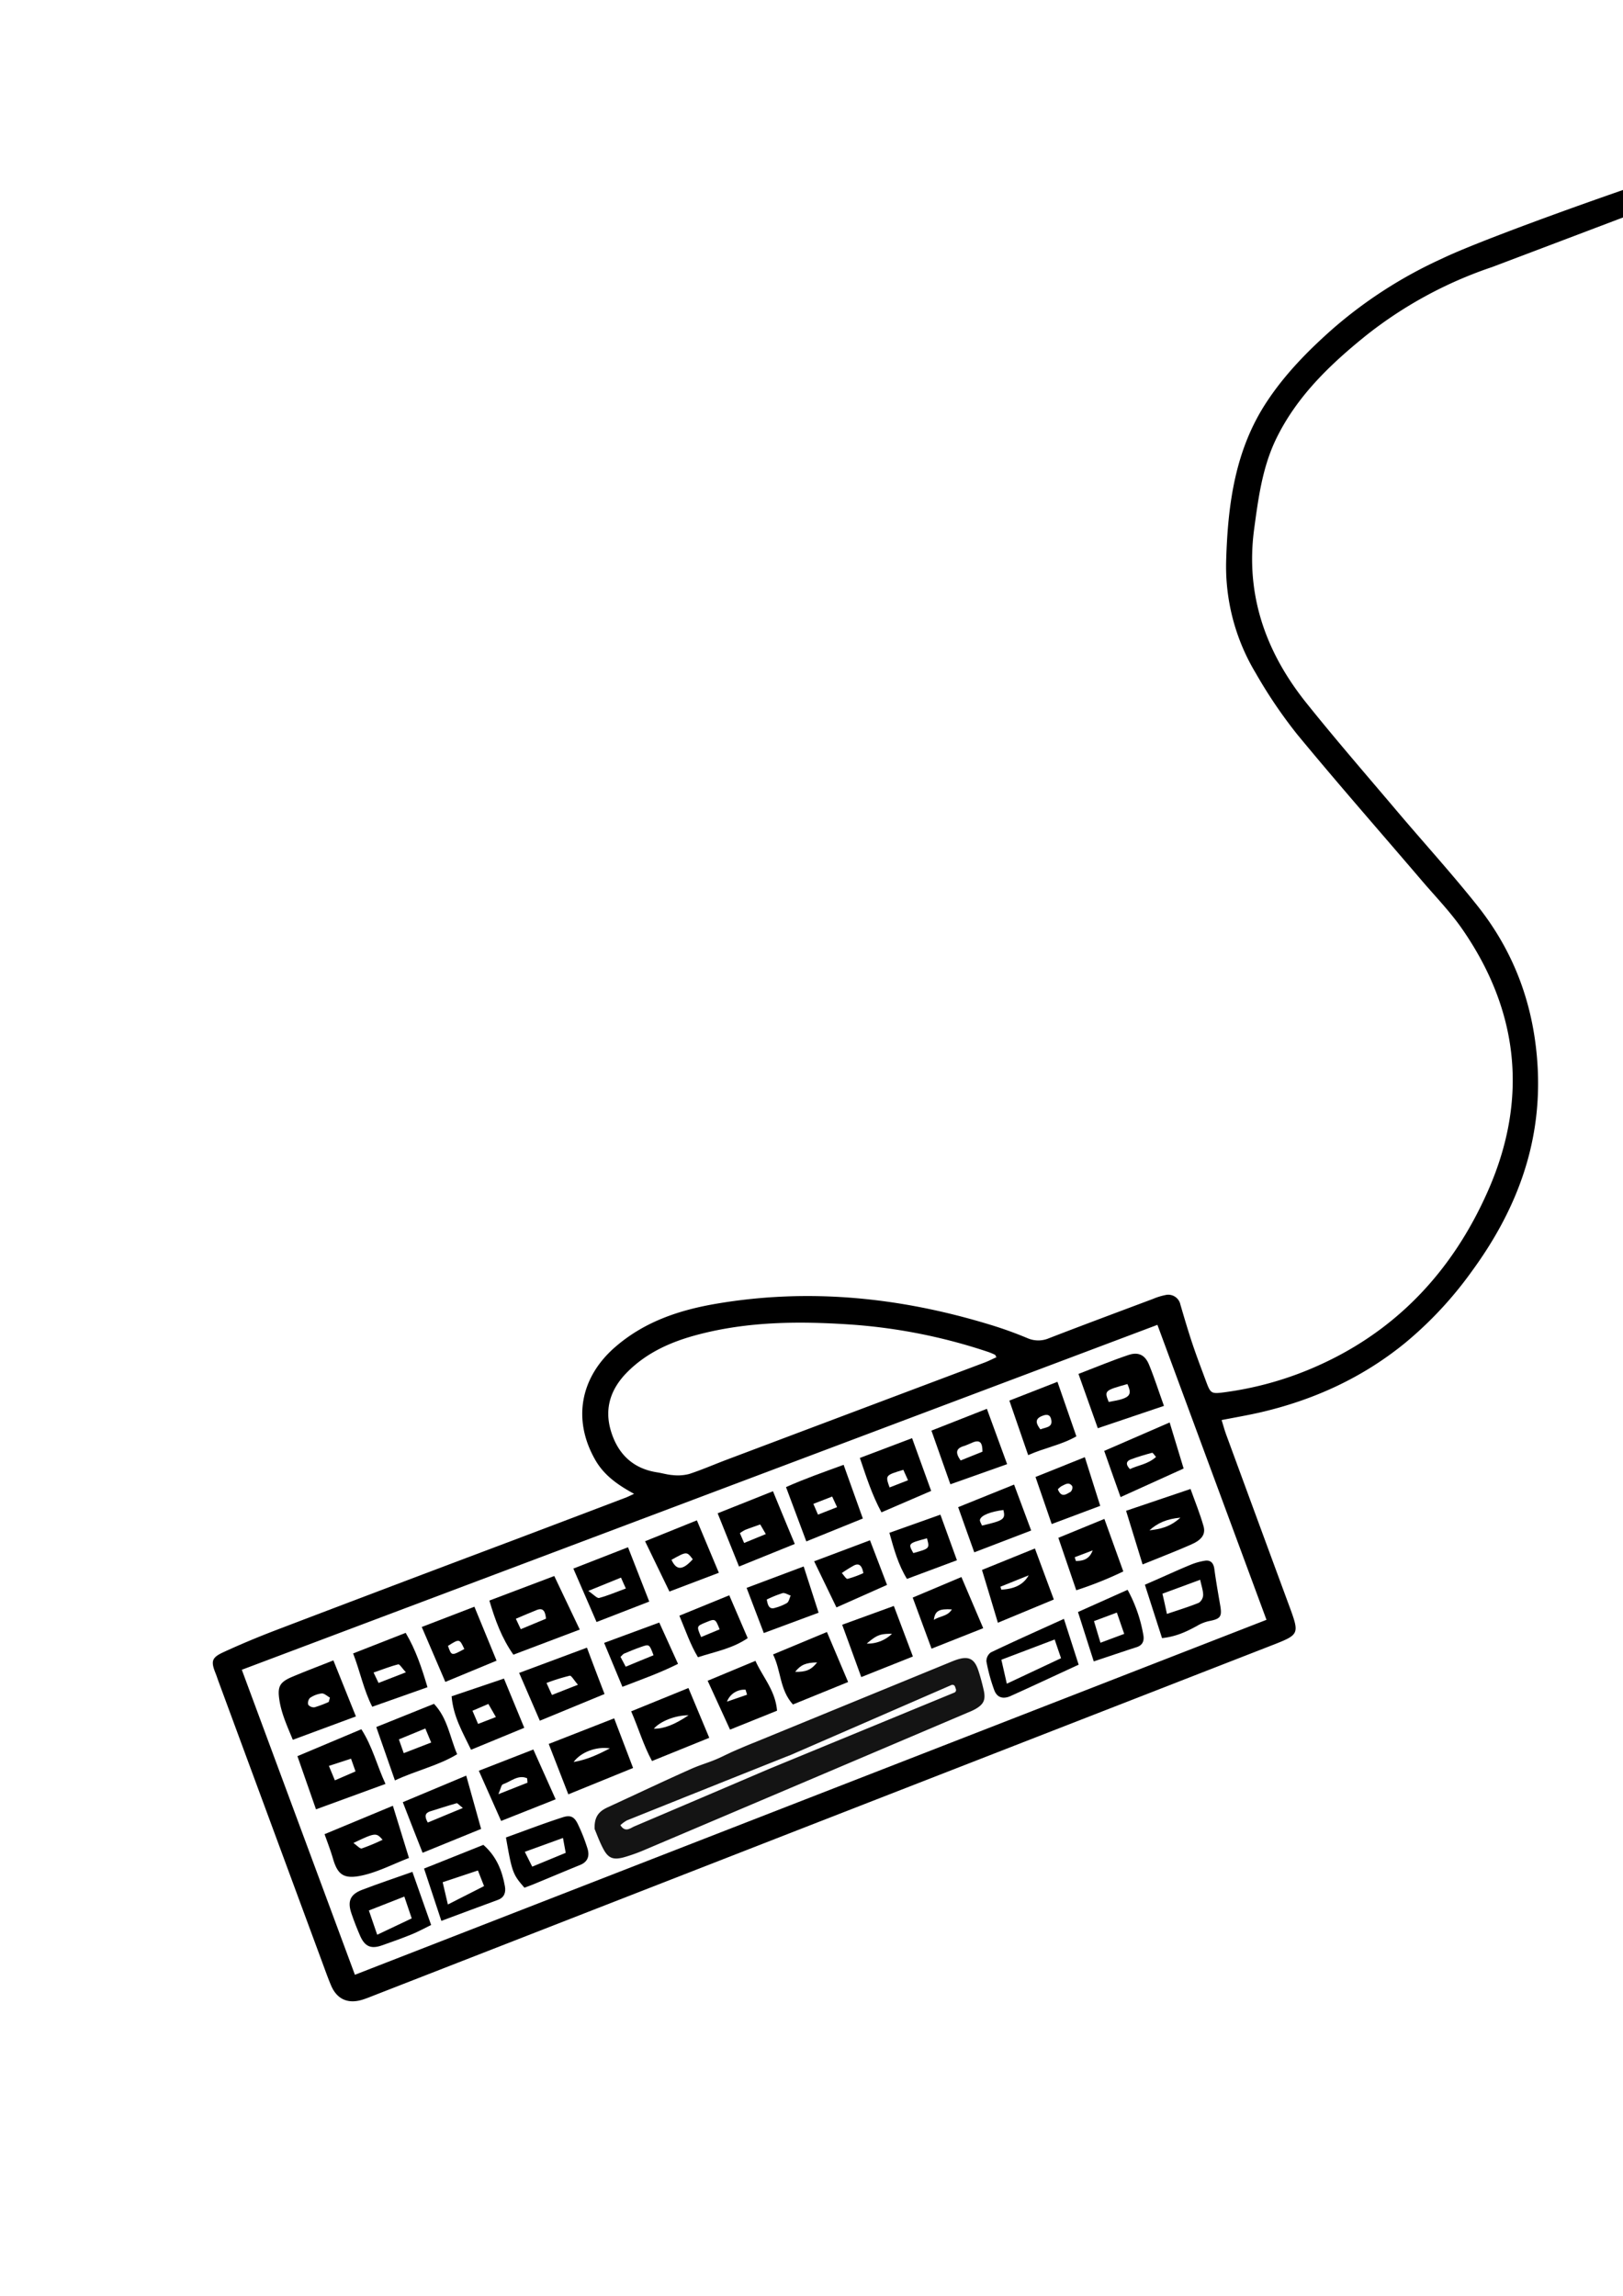 <svg id="Calque_1" data-name="Calque 1" xmlns="http://www.w3.org/2000/svg" viewBox="0 0 595.28 841.89"><defs><style>.cls-1{fill:none;}.cls-2{opacity:0.92;}</style></defs><path d="M232.57,547.8c-6.25-3.4-11.1-6.93-14.26-12.47-8.41-14.73-5.48-30.28,7.37-41.4,10.74-9.3,23.49-13.53,37.05-15.84,34-5.79,67.4-2.36,100.24,7.64a143.8,143.8,0,0,1,13.77,4.94,9.93,9.93,0,0,0,8,.07c12.69-4.91,25.44-9.65,38.18-14.43a23.43,23.43,0,0,1,4.48-1.39,4.54,4.54,0,0,1,5.55,3.52c1.42,4.82,2.83,9.65,4.43,14.42s3.31,9.2,5,13.78c1.61,4.3,1.85,4.56,6.5,3.95A123.22,123.22,0,0,0,480.66,502c30.67-12.88,52-35.49,65.18-65.49,14.69-33.42,11.31-65.72-9.53-95.82-4.35-6.28-9.76-11.84-14.74-17.67-15.3-17.91-30.85-35.61-45.84-53.78a176.64,176.64,0,0,1-15.22-22.51,75.86,75.86,0,0,1-10.77-41.56c.63-20.39,3.29-40.39,15-58,6.62-10,14.9-18.44,23.79-26.33a164.81,164.81,0,0,1,40.36-26c19.27-9.32,101.71-38,105.1-37.35,4,.83,8.13,1.51,13.26,2.45-2.1.94-85.59,32.56-100,38A152.68,152.68,0,0,0,501,123.06c-13.24,10.68-25.43,22.35-33,38-5,10.4-6.48,21.65-8,32.9-3.26,24.19,4.24,45.21,19.15,63.83,10.57,13.2,21.67,26,32.6,38.9,10,11.85,20.51,23.35,30.16,35.49,13.86,17.44,21,37.42,22.1,59.86,1.33,27.89-8,52-24.11,74.06a139.5,139.5,0,0,1-24.51,26.35c-15.74,12.85-33.68,21-53.33,25.53-4.39,1-8.85,1.77-14,2.77.6,1.92,1.07,3.69,1.7,5.4q11.64,31.7,23.33,63.38c.12.33.25.66.37,1,3,8.34,2.71,9-5.52,12.26L292.88,671,137.34,731.67c-1.47.57-2.92,1.18-4.42,1.64-5.3,1.64-9.36-.18-11.49-5.22-1.16-2.73-2.14-5.53-3.17-8.31Q99.2,668.21,80.16,616.64c-.37-1-.68-2-1.08-3-1.77-4.39-1.5-5.75,2.83-7.75,6.33-2.92,12.78-5.61,19.3-8.1q43-16.4,86.14-32.62,20.81-7.87,41.6-15.77C229.91,549.08,230.83,548.6,232.57,547.8ZM130.17,724.17,464.52,594c-13.4-36.21-26.61-71.93-40-108.17L88.69,612.32C102.5,649.57,116.24,686.61,130.17,724.17Zm235.3-226.46c-.33-.6-.38-.83-.51-.89a24.62,24.62,0,0,0-2.36-1,202.46,202.46,0,0,0-51.67-10.17c-18.34-1.18-36.59-1-54.55,3.67-9.95,2.57-19.1,6.54-26.46,14-6,6.11-8.34,13.25-5.82,21.53s8,13.71,16.94,15.08c1.89.29,3.76.87,5.66,1a16.75,16.75,0,0,0,6.05-.4c4.63-1.51,9.12-3.48,13.68-5.2q47.49-17.91,95-35.79C362.78,499,364.09,498.33,365.47,497.71Z"/><path d="M179.49,586.94l23.8-9,9.35,19.64-24.34,9.21C184,600.66,181.65,594.2,179.49,586.94ZM191,597.44l9.26-3.85c-.25-2.66-1-4.1-3.33-3.21-2.55,1-5,2.09-7.73,3.23Z"/><path d="M109.09,644l23.45-9.87c4.12,6.41,5.79,13.5,8.85,20.05l-25.49,9.32C113.72,657.27,111.51,651,109.09,644Zm11.54,3.57,2.19,5.3,7.58-3.28c-.59-1.69-1.07-3-1.65-4.67Z"/><path d="M426.91,515.55l-24.26,8.19c-2.36-6.64-4.66-13.08-7.09-19.91,6.39-2.45,12.3-4.93,18.36-6.95,3.64-1.22,6.09,0,7.56,3.65C423.44,505.32,425,510.27,426.91,515.55Zm-13.41-8c-8.4,2.34-8.5,2.44-6.85,6.55C414.36,512.8,415.47,511.82,413.5,507.54Z"/><path d="M122.28,608.88l8.26,20.55L107.4,638c-2.15-5.22-4.31-9.91-5-15.09-.6-4.42.28-6,4.33-7.81C111.64,613,116.68,611.11,122.28,608.88Zm-1.7,15.24c.14-.53.29-1.06.43-1.59-1-.55-2.06-1.6-3-1.53a9.68,9.68,0,0,0-4.3,1.63,2.68,2.68,0,0,0-.67,2.5,2.64,2.64,0,0,0,2.36.94A40.47,40.47,0,0,0,120.58,624.12Z"/><path d="M144.1,662.19,150,681.33c-5.89,2.28-11.23,5.07-16.9,6.36-7.06,1.6-9.26-.19-11-6.21-.88-3-2-5.9-3.06-8.87Zm-14.47,13.65c1.4,1,2.47,2.23,3.08,2a75.54,75.54,0,0,0,7.61-3.17C138,672,137.68,672,129.63,675.84Z"/><path d="M232.2,648.33,208.45,658c-2.45-6.28-4.73-12.16-7.19-18.48l24-9.39Zm-8.5-7.18c-5-.79-10.67,1.37-13.31,5C215.33,645.27,219.11,643.52,223.7,641.15Z"/><path d="M419.08,573.69c-2.11-6.83-4-13.05-6.06-19.67l23.64-8c1.64,4.6,3.48,9.07,4.78,13.69.82,2.94-.7,5-4.53,6.67C431.35,568.84,425.68,571,419.08,573.69Zm2.51-12.51c3.79-.41,7.49-1.14,11.35-4.64C427.88,557,424.53,558.54,421.59,561.18Z"/><path d="M144.85,652.9c-2.39-6.83-4.53-13-6.84-19.58l21.16-8.51c5,5.27,5.77,12.07,8.5,18.48C160.74,647.51,152.86,649.15,144.85,652.9Zm3.23-10L158.15,639,156,633.85l-9.7,4Z"/><path d="M147.74,660.88,171,651.13c1.86,6.67,3.57,12.8,5.46,19.55L155,679.43C152.52,673.18,150.18,667.17,147.74,660.88Zm9.16,7.46L169.76,663c-1.32-1-1.93-1.83-2.29-1.73-3.29.92-6.55,2-9.8,3C156.05,664.85,155.51,665.92,156.9,668.34Z"/><path d="M295.74,565.25l-7.45-19.92c7-3.12,13.78-5.48,21.13-8.17,2.42,6.73,4.66,13,7.05,19.69Zm4.28-9.82,7-2.74c-.7-1.5-1.16-2.5-1.8-3.89l-6.9,2.68Z"/><path d="M221.73,621.21,198,631l-7.59-17.53,24.87-9.26C217.35,609.79,219.42,615.21,221.73,621.21Zm-9.75-3.4c-1.43-1.62-2.42-3.43-3-3.31a71.41,71.41,0,0,0-8.53,2.66c.81,1.79,1.34,3,2,4.4Z"/><path d="M192.36,692.24c-4.27-4.87-4.54-5.6-6.79-18.42,6.84-2.46,13.75-5.12,20.79-7.39,3.06-1,4.43-.09,5.76,2.86a64.24,64.24,0,0,1,3.4,8.72c.86,3-.28,4.89-2.74,5.89-5.6,2.28-11.17,4.63-16.76,6.94C194.78,691.36,193.5,691.81,192.36,692.24ZM206.49,674l-14,5.08,2.72,5.44,12.28-5.07Z"/><path d="M369.39,536.92l-20.81,7.38c-2.39-6.76-4.58-12.95-6.95-19.68l20.33-8C364.45,523.47,366.82,529.9,369.39,536.92Zm-17.05-1.36,8-3.21c0-3-.66-4.61-3.65-3.36-1.11.47-2.2,1-3.34,1.34C350.58,531.21,350.38,532.81,352.34,535.56Z"/><path d="M161.88,704.4c-2.21-6.67-4.2-12.7-6.35-19.18l21.76-8.69c4.85,4.25,6.88,9.49,7.9,15.2.39,2.21-.19,4.12-2.64,5C175.89,699.17,169.25,701.66,161.88,704.4Zm2.38-6,13.28-6.75-2.25-5.73-12.93,4.31C163,693,163.56,695.33,164.26,698.35Z"/><path d="M271.06,574.46c-2.75-6.84-5.2-12.93-7.84-19.52l20.29-8.09c2.73,6.64,5.22,12.69,8,19.33Zm1.87-8.64,7.95-3.26c-.84-1.46-1.4-2.42-2.05-3.53-2,.72-3.79,1.31-5.53,2a13.56,13.56,0,0,0-1.92,1.2C271.87,563.37,272.31,564.39,272.93,565.82Z"/><path d="M303.3,598.47l7.77,18.34-20.24,8.24c-4.9-5.41-4.31-12.34-7.29-18.35Zm-3.6,11.16c-4.13.06-6,.87-8.06,3.45C295.63,613.17,297.54,612.35,299.7,609.63Z"/><path d="M231.5,627.56l21-8.55c2.58,6.17,5,11.89,7.64,18.26l-21,8.51C236,640,234.25,633.89,231.5,627.56ZM252.57,629c-5,0-10.44,2.24-12.76,4.93C243.39,634,247.32,632.52,252.57,629Z"/><path d="M411,549c-2.14-6-4-11.22-6-16.94L429,521.63c1.76,5.78,3.4,11.19,5.13,16.89Zm13-14.74c-.62-.67-1.16-1.59-1.44-1.51-2.63.7-5.24,1.48-7.79,2.42-1.6.6-2.08,1.73-.34,3.57C417.4,537.29,421,537,424,534.27Z"/><path d="M174,589.2c2.78,6.76,5.33,12.95,8.13,19.78l-18.79,7.79-8.65-20.14Zm-3.69,15.53c-1.78-3.82-1.78-3.82-6-1.17C165.59,607.26,165.59,607.26,170.26,604.73Z"/><path d="M151.26,686.43l6.87,19.48c-2.6,1.27-4.85,2.51-7.22,3.47-3.56,1.45-7.18,2.73-10.79,4-4,1.42-6.27.47-8-3.41-1.18-2.71-2.27-5.48-3.22-8.28-1.52-4.46-.49-7,3.93-8.68C138.71,690.75,144.65,688.78,151.26,686.43Zm-12.91,23.06,12.66-6c-.93-2.77-1.73-5.13-2.71-8l-13,5.1C136.33,703.64,137.22,706.2,138.35,709.49Z"/><path d="M426.21,600.71c-2.11-6.55-4.11-12.77-6.29-19.57l5.17-2.27c3.82-1.68,7.61-3.42,11.47-5a22.81,22.81,0,0,1,5.46-1.55c2.05-.27,3.08.89,3.37,3,.6,4.46,1.38,8.9,2.15,13.34.73,4.25.11,5-4.14,5.82a14.59,14.59,0,0,0-4.26,1.69C435.31,598.28,431.43,600.16,426.21,600.71Zm1.83-8.88c4.24-1.44,8-2.58,11.66-4.07a3.67,3.67,0,0,0,1.59-2.85c0-1.6-.58-3.21-1.09-5.59l-13.85,5.11C427,587.12,427.44,589.23,428,591.83Z"/><path d="M366,595.07c-2-6.8-3.88-12.87-5.83-19.36l19.41-7.87,6.94,18.71Zm.94-13.21.3,1.07c4.66-.2,8.13-1.77,10.05-5.24Z"/><path d="M129.52,606.33l19.27-7.55c3.69,6.23,5.85,12.69,8,19.94l-20.26,7.16C133.4,619.76,132.13,613.12,129.52,606.33Zm19.35,6.92c-1.35-1.46-2.28-3-2.79-2.92-3,.75-5.83,1.9-9.06,3,.74,1.54,1.22,2.55,1.82,3.82Z"/><path d="M175.62,649.35l20-7.79c2.69,6,5.27,11.78,8.18,18.26l-20,7.93Zm17.85,4.38-.13-1.62c-3.29-1.46-6,1.22-8.89,2.21-.59.2-.78,1.62-1.65,3.62Z"/><path d="M315.38,534.64l19.15-7.25,7,19.34-18.23,7.86C319.8,548.11,317.75,541.6,315.38,534.64Zm10.9,10.82,6.76-2.64c-.71-1.58-1.23-2.72-1.72-3.82C324.69,541,324.69,541,326.28,545.46Z"/><path d="M230.34,567.39l7.79,19.92-19.33,7.5-8.51-19.6Zm-2.57,11.13-12,4.88c2,1.36,3.19,2.78,4,2.58,3.24-.87,6.35-2.21,9.78-3.47C228.84,581,228.45,580.07,227.77,578.52Z"/><path d="M172.77,641.65c-3.13-6.49-6.51-12.18-7.13-19.6l19.2-6.5c2.48,6,4.82,11.69,7.45,18.05Zm9.11-12-2.76-4.8-5.83,2.5,2.06,4.83Z"/><path d="M390.22,593.65l5.41,16.81c-8.7,4-16.84,7.83-25,11.5-2.78,1.24-4.94.53-5.95-2.15a63.44,63.44,0,0,1-2.88-10.52,3.94,3.94,0,0,1,1.61-3.33C372.08,601.81,380.91,597.88,390.22,593.65Zm-3.39,7.57-19.55,7.42,2,8.79,19.89-9.35C388.24,605.38,387.53,603.3,386.83,601.22Z"/><path d="M334.76,585.85l17.86-7.54,8,18.76-18.95,7.51C339.26,598.06,337.07,592.11,334.76,585.85Zm14.37,4.33c-4.7-.29-6.23.53-6.6,3.85C344.76,592.54,347.52,592.8,349.13,590.18Z"/><path d="M387.85,506.72l6.94,20c-5.46,3.14-11.61,4.17-17.68,6.89l-6.9-20Zm-6.26,17.44c2.08-.83,4.78-.67,3.9-3.88-.52-1.87-2-1.57-3.37-1C379.5,520.36,379.93,522,381.59,524.16Z"/><path d="M334.83,607.45,315.89,615c-2.39-6.57-4.6-12.66-7-19.19l18.95-6.89C330.19,595.13,332.42,601.06,334.83,607.45Zm-16.93-4.72a12.76,12.76,0,0,0,9.26-3.61C322.79,599.12,321.62,599.54,317.9,602.73Z"/><path d="M245.53,583.63l-8.93-18.44,19-7.67c2.72,6.47,5.24,12.48,8.06,19.23Zm.75-11.64c1.85,4,4.1,3.89,7.81-.18C251.89,568.88,251.89,568.88,246.28,572Z"/><path d="M285,627.33l-17.24,6.94c-2.67-5.85-5.29-11.57-8.21-17.92l17.53-7.3C279.84,615.15,284.39,619.92,285,627.33Zm-11-5.86c-.18-.61-.35-1.22-.53-1.83a6.79,6.79,0,0,0-6.83,4.37Z"/><path d="M388.18,563.93,405.06,557,412,576.26a136,136,0,0,1-17.25,6.9Zm6,7.12c.14.46.29.91.43,1.37,2.59,0,4.95-.59,6.15-3.87Z"/><path d="M351.43,552.69l20.51-8.28,6.27,16.84-20.87,8C355.44,564,353.61,558.8,351.43,552.69Zm8.74,6.75c8-1.85,8.67-2.32,7.86-5.71-4.62.6-8.07,1.88-8.59,3.51C359.24,557.84,359.91,558.72,360.17,559.44Z"/><path d="M300.24,591.39l-20.09,7.46c-2.06-5.4-4.07-10.67-6.31-16.56l20.93-7.86Zm-19-4.81c.41,2.44,1.06,3.72,3.15,3a17.9,17.9,0,0,0,4.25-1.74c.73-.51.93-1.8,1.36-2.73-1-.33-2.14-1.11-3-.88A41.13,41.13,0,0,0,281.2,586.58Z"/><path d="M319.09,564.84c2.27,5.93,4.22,11,6.25,16.36l-18.55,8.25-8.18-16.91Zm-2.44,12c-.5-2.69-1.5-3.7-3.37-2.8a47.16,47.16,0,0,0-4.52,2.81c.71.75,1.58,2.24,2.11,2.13A37.23,37.23,0,0,0,316.65,576.88Z"/><path d="M397.89,534.36l5.65,17.85-17.8,6.67c-2-5.84-3.91-11.34-5.94-17.26ZM388,546.14c1.33,3.34,3.15,1.74,4.65.94a2.18,2.18,0,0,0,.63-2.06c-1.21-1.79-2.66-.62-4,0A7.06,7.06,0,0,0,388,546.14Z"/><path d="M344.92,555.44c2.08,5.75,3.95,10.91,6.06,16.72L332.65,579c-3.17-5.17-4.73-10.73-6.44-16.91Zm-5,8.69c-6.89,1.86-6.89,1.86-4.93,5.4C341,567.86,341,567.86,340,564.13Z"/><path d="M401.17,609.25c-2-6.18-3.79-11.88-5.79-18.11l18.2-8.14a53.53,53.53,0,0,1,5.76,16.51c.37,2-.09,3.76-2.43,4.51C412,605.6,407.05,607.29,401.17,609.25Zm2.46-6.84,8.71-3.25c-1-2.82-1.79-5.2-2.7-7.81l-8.39,3.13C402.06,597.18,402.73,599.44,403.63,602.41Z"/><path d="M241.8,595l6.88,15.15c-6.59,3.32-13.21,5.64-20.39,8.42l-6.71-16.11Zm-2.1,12c-1.52-4.08-1.53-4.12-4.54-3.07-2.11.73-4.18,1.59-6.24,2.46-.43.18-.75.67-1.33,1.21.59,1.11,1.19,2.23,1.91,3.6C233.13,609.68,236.42,608.32,239.7,607Z"/><path d="M249.18,592.49l18.3-7.48,6.76,15.71c-5.63,3.84-11.82,4.92-18.25,7C253.24,603.16,251.54,598.14,249.18,592.49Zm8,7.82,6.77-2.82c-1.61-4-1.61-4-5.29-2.46C255.47,596.36,255.47,596.36,257.15,600.31Z"/><path class="cls-1" d="M230,667.54a12.24,12.24,0,0,0-2.38,1.75c1.8,2.83,3.63,1.07,5.14.43q24.54-10.43,49.05-20.92l7.71-5Q259.75,655.63,230,667.54Z"/><path class="cls-2" d="M360.74,619.51c-.55-2.37-1.18-4.75-1.95-7.06-1.44-4.29-3.66-5.28-8.1-3.75-1,.34-1.95.76-2.92,1.15q-34.15,14-68.29,28c-3.82,1.58-4.91,1.94-10.25,4.27-.56.24-2.21,1-4.6,2.16-4.52,2.13-7,2.56-11.26,4.45-10.2,4.54-20.28,9.34-30.42,14-2.9,1.33-5.07,3.12-4.85,8,.72,1.68,1.76,4.64,3.23,7.38,1.8,3.35,3.65,4,7.42,3a63.15,63.15,0,0,0,7.4-2.62q59.52-25.25,119-50.55a23.21,23.21,0,0,0,2.38-1.09C360.88,625,361.64,623.3,360.74,619.51Zm-79,29.31,0,0q-24.51,10.49-49.05,20.92c-1.51.64-3.34,2.4-5.14-.43a12.24,12.24,0,0,1,2.38-1.75q29.75-11.94,59.52-23.79l.08,0,59.46-25.87a1,1,0,0,1,1.28.56l.34,1a1,1,0,0,1-.53,1.21Z"/></svg>